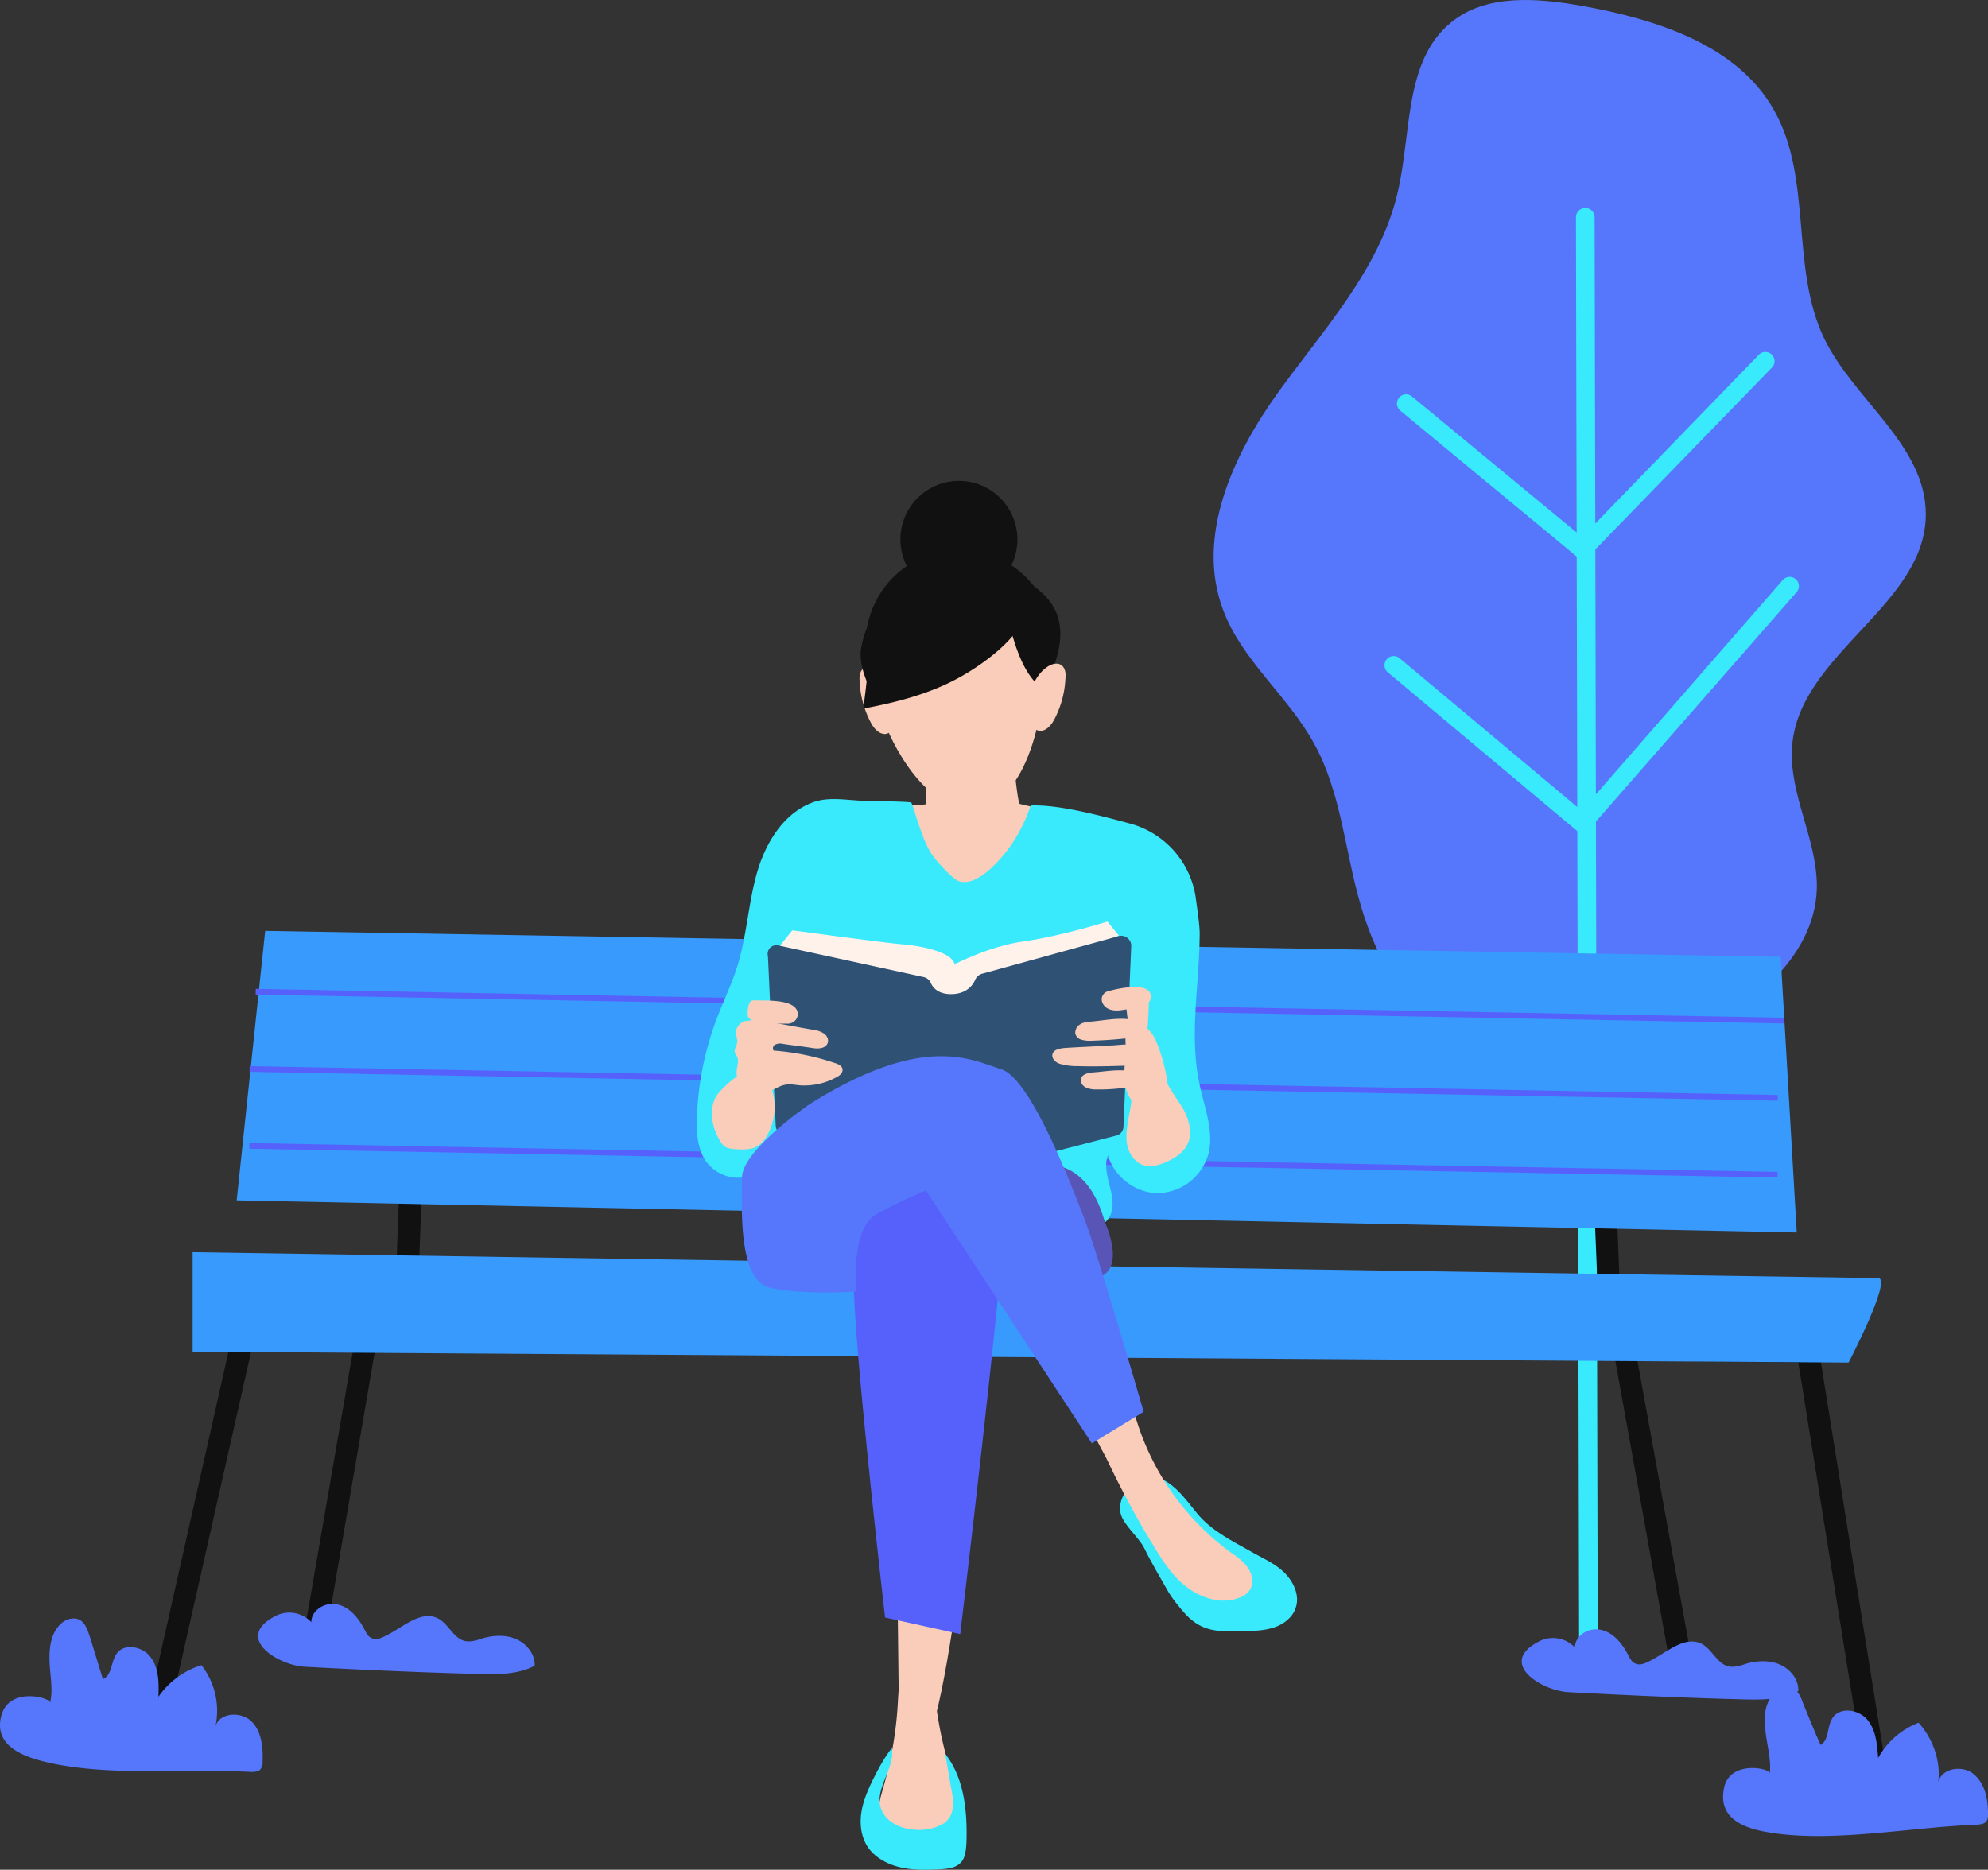 <svg xmlns="http://www.w3.org/2000/svg" viewBox="0 0 1111.625 1045.682">
  <rect x="0" y="0" width="1111.625" height="1045.682" fill="#333333" stroke="none"/>
  <defs>
    <style>
      .cls-1 {
        fill: #5677fc;
      }

      .cls-2 {
        fill: #39eafd;
      }

      .cls-3 {
        fill: #111;
      }

      .cls-4 {
        fill: #399afd;
      }

      .cls-5 {
        fill: #5661fc;
      }

      .cls-6 {
        fill: #f9cdb9;
      }

      .cls-7 {
        fill: #fef2eb;
      }

      .cls-8 {
        fill: #2f5274;
      }

      .cls-9 {
        fill: #5955b7;
      }
    </style>
  </defs>
  <g id="registration-company-bcg-1" transform="translate(-11.535 -80.664)">
    <g id="Group_1084" data-name="Group 1084" transform="translate(690.158 80.664)">
      <g id="Group_1083" data-name="Group 1083">
        <path id="Path_1370" data-name="Path 1370" class="cls-1" d="M582.767,570.553c-2.029-25.5-16.519-49.848-13.331-75.352,6.086-49.848,74.482-76.8,74.482-126.939,0-38.545-39.994-63.759-56.8-98.247-19.128-39.7-6.376-89.552-28.112-127.808-20.577-36.517-65.788-50.717-107.231-58.253C426.847,79.609,398.155,77,378.448,93.23c-26.373,21.446-22.026,62.02-29.851,95.059-9.854,42.6-41.154,76.221-66.657,111.578s-46.37,80.858-31.01,121.722c10.433,28.4,36.517,48.4,51.007,75.062,15.07,27.242,17.1,59.7,25.793,89.552,9.274,32.459,27.822,63.759,56.8,81.438C442.207,703,589.723,649.673,582.767,570.553Z" transform="translate(-245.693 -80.664)"/>
        <g id="Group_1080" data-name="Group 1080" transform="translate(202.6 116.319)">
          <path id="Path_1371" data-name="Path 1371" class="cls-2" d="M322.556,925.9a5.2,5.2,0,0,1-5.217-5.217L315.6,126.017a5.2,5.2,0,0,1,5.217-5.217h0a5.2,5.2,0,0,1,5.217,5.217l1.739,794.67a5.2,5.2,0,0,1-5.217,5.217Z" transform="translate(-315.6 -120.8)"/>
        </g>
        <g id="Group_1081" data-name="Group 1081" transform="translate(102.511 196.815)">
          <path id="Path_1372" data-name="Path 1372" class="cls-2" d="M385.211,266.022,282.906,181.4a5.14,5.14,0,1,1,6.666-7.825l95.059,78.54L483.458,150.1a5.123,5.123,0,0,1,7.245,7.245Z" transform="translate(-281.064 -148.575)"/>
        </g>
        <g id="Group_1082" data-name="Group 1082" transform="translate(95.677 322.684)">
          <path id="Path_1373" data-name="Path 1373" class="cls-2" d="M389.687,336.9l-109.26-91.581a5.14,5.14,0,1,1,6.666-7.825l101.725,85.205L501.266,193.727a5.14,5.14,0,0,1,7.825,6.666Z" transform="translate(-278.706 -192.006)"/>
        </g>
      </g>
    </g>
    <g id="Group_1091" data-name="Group 1091" transform="translate(11.535 349.617)">
      <g id="Group_1085" data-name="Group 1085" transform="translate(220.738 271.074)">
        <path id="Path_1374" data-name="Path 1374" class="cls-3" d="M440.114,484.071l-12.752-.29.29-11.593L87.7,461.175l6.956-193.306,12.752.58L100.742,449l326.91,10.723L432.289,267h333l8.984,216.781L440.114,472.768Zm.58-24.344L761.227,470.16l-7.825-190.7H445.33Z" transform="translate(-87.7 -267)"/>
      </g>
      <path id="Path_1375" data-name="Path 1375" class="cls-4" d="M73.14,260.3l847.416,14.491,8.984,154.181L57.2,411Z" transform="translate(75.144 -8.644)"/>
      <g id="Group_1086" data-name="Group 1086" transform="translate(142.951 284.1)">
        <rect id="Rectangle_40" data-name="Rectangle 40" class="cls-5" width="3.188" height="854.661" transform="translate(0 3.187) rotate(-88.918)"/>
      </g>
      <g id="Group_1087" data-name="Group 1087" transform="translate(139.526 327.299)">
        <rect id="Rectangle_41" data-name="Rectangle 41" class="cls-5" width="3.188" height="854.661" transform="translate(0 3.187) rotate(-88.919)"/>
      </g>
      <g id="Group_1088" data-name="Group 1088" transform="translate(139.407 370.307)">
        <rect id="Rectangle_42" data-name="Rectangle 42" class="cls-5" width="3.188" height="854.661" transform="translate(0 3.187) rotate(-88.919)"/>
      </g>
      <path id="Path_1376" data-name="Path 1376" class="cls-6" d="M200.679,235.346s4.347,38.545,3.188,42.023c-.29,1.159-20.867,0-20.867,0s13.042,59.992,32.169,63.469c19.417,3.188,52.746-7.535,53.616-15.07,1.159-7.535,3.768-45.211,3.768-45.211a154.012,154.012,0,0,1-16.23-3.188c-2.029-.58-6.956-63.469-6.956-63.469Z" transform="translate(313.93 -96.717)"/>
      <path id="Path_1377" data-name="Path 1377" class="cls-2" d="M239.651,235.836c-10.143-.29-20.287-2.608-29.561,1.159-16.23,6.376-26.083,23.185-30.72,39.994s-5.506,34.488-10.723,51.3c-3.188,10.143-7.825,19.707-11.593,29.561A172.549,172.549,0,0,0,146.041,413.2c-.29,8.4.29,17.1,4.927,24.055a22.656,22.656,0,0,0,13.911,8.984c11.013,2.029,21.446-4.637,31.3-10.143,18.258-11.013,38.545-20.287,59.7-20.867,22.026-.58,43.182,7.825,63.469,16.23,21.446,8.984,44.631,19.418,55.065,39.994,4.927-4.347,4.637-11.882,2.9-18.258-1.449-6.376-3.768-13.042-1.449-19.128,3.478,12.172,15.94,21.446,28.4,21.156A30.017,30.017,0,0,0,432.087,433.2c3.188-12.752-2.318-25.793-4.927-38.545-6.086-27.822,0-56.514,0-84.915,0-4.057-1.159-12.172-2.318-20.577a50.529,50.529,0,0,0-36.517-40.574c-18.258-4.927-40.284-10.723-55.644-10.143A89.506,89.506,0,0,1,320.8,261.919c-6.376,8.694-19.418,22.9-28.981,18.548-3.188-1.449-10.723-9.854-13.042-12.752-6.956-8.4-11.882-30.72-13.042-31.01C260.517,236.125,248.345,236.125,239.651,235.836Z" transform="translate(243.659 -56.923)"/>
      <path id="Path_1378" data-name="Path 1378" class="cls-3" d="M282.13,252.074a52.577,52.577,0,1,1-38.255-63.759A52.677,52.677,0,0,1,282.13,252.074Z" transform="translate(305.512 -148.223)"/>
      <path id="Path_1379" data-name="Path 1379" class="cls-3" d="M249.7,214.138a32.72,32.72,0,1,1-23.765-39.7A32.773,32.773,0,0,1,249.7,214.138Z" transform="translate(318.232 -173.466)"/>
      <path id="Path_1380" data-name="Path 1380" class="cls-7" d="M170.664,263.427s53.616,7.245,61.73,7.825,27.242,3.768,28.981,11.013c.869,0,18.548-9.854,39.125-12.752s46.37-11.013,46.37-11.013l6.376,7.825-76.8,32.459L263.4,306.03s-18.548-6.376-20-6.376-81.727-17.1-81.727-17.1l-.58-7.245Z" transform="translate(272.361 -12.06)"/>
      <path id="Path_1381" data-name="Path 1381" class="cls-6" d="M181.433,237.087c-2.029,12.172,0,24.344,3.188,36.227,2.9,10.433,24.634,56.514,54.775,49.268,29.561-6.956,37.966-67.237,33.908-87.234-4.057-19.128-22.026-44.921-44.052-44.342C206.067,191.586,185.2,215.93,181.433,237.087Z" transform="translate(309.412 -140.191)"/>
      <path id="Path_1382" data-name="Path 1382" class="cls-6" d="M185.865,210.1c-2.029-.869-4.347-1.159-6.086,0-2.318,1.739-2.608,4.637-2.318,7.535a54.45,54.45,0,0,0,6.376,23.185c1.739,3.188,4.637,6.376,8.115,6.086,3.768-.58,5.506-4.927,6.086-8.694C199.2,228.359,195.429,215.028,185.865,210.1Z" transform="translate(303.24 -105.38)"/>
      <path id="Path_1383" data-name="Path 1383" class="cls-8" d="M165.591,266.626l81.148,17.679a5.6,5.6,0,0,1,4.057,3.188c1.159,2.608,4.057,6.666,12.172,6.376s11.593-5.217,12.752-8.115a6.27,6.27,0,0,1,3.478-3.188L356,261.41a5.613,5.613,0,0,1,6.956,5.506l-4.347,101.145a5.232,5.232,0,0,1-4.057,4.927c-15.65,4.057-74.772,19.418-75.931,19.418s-89.842-16.23-110.129-20a5.207,5.207,0,0,1-4.347-4.927l-4.347-94.769A4.9,4.9,0,0,1,165.591,266.626Z" transform="translate(269.609 -6.855)"/>
      <path id="Path_1384" data-name="Path 1384" class="cls-3" d="M232.3,252.71c-16.519,9.274-35.357,14.2-54.2,17.679.869-6.666,1.739-13.331,2.319-20,1.159-9.274,2.319-19.128,7.245-27.242a53.914,53.914,0,0,1,10.723-12.172c10.143-8.694,22.316-20.577,35.647-21.446,11.3-.869,35.647,10.433,34.778,25.214C267.942,229.815,243.888,246.334,232.3,252.71Z" transform="translate(304.63 -143.063)"/>
      <path id="Path_1385" data-name="Path 1385" class="cls-6" d="M160.147,273.7a5.65,5.65,0,0,0-2.319.29,3.983,3.983,0,0,0-1.449,2.318,14.357,14.357,0,0,0-.58,4.927,3.123,3.123,0,0,0,.58,2.318,6.063,6.063,0,0,0,1.739,1.159c6.086,2.318,12.752,2.029,19.418,2.029a5.732,5.732,0,0,0,3.188-.58,5.283,5.283,0,0,0,2.9-6.086C181.593,272.831,165.654,273.99,160.147,273.7Z" transform="translate(262.301 16.791)"/>
      <path id="Path_1386" data-name="Path 1386" class="cls-6" d="M152.412,300.661c-2.9,3.478-3.768,8.4-3.478,13.042a30.279,30.279,0,0,0,4.347,13.042,10.091,10.091,0,0,0,3.188,3.768c1.449.869,2.9.869,4.347,1.159,4.057.29,8.4.58,12.172-.869,3.768-1.739,6.086-4.927,7.825-8.694a32.937,32.937,0,0,0-1.449-30.72,10.852,10.852,0,0,0-3.478-3.768C169.221,284.142,156.18,295.734,152.412,300.661Z" transform="translate(249.169 41.997)"/>
      <path id="Path_1387" data-name="Path 1387" class="cls-6" d="M158.828,278.3c-2.9,1.159-5.217,4.057-4.927,7.245a20.3,20.3,0,0,1,.869,4.057c0,2.029-1.739,4.057-1.449,6.086.29,1.159,1.159,2.029,1.449,2.9.869,2.029,0,4.347-.29,6.666a12.137,12.137,0,0,0,14.781,13.621c4.347-.869,7.825-4.057,12.172-4.927,2.608-.58,5.217,0,8.115.29a37.483,37.483,0,0,0,20.867-4.637c1.739-.869,3.188-2.318,3.188-4.057,0-2.029-2.319-3.188-4.347-3.768a137.915,137.915,0,0,0-34.2-6.956,2.325,2.325,0,0,1,1.159-3.478,6.368,6.368,0,0,1,4.057-.29c5.506.869,11.013,1.449,16.519,2.318,3.188.58,7.245.29,8.4-2.608.869-2.029-.29-4.347-2.029-5.506a13.891,13.891,0,0,0-5.8-2.029c-6.956-1.159-14.2-2.608-21.156-3.768-2.9-.58-5.8-1.449-8.4-2.029C164.334,277.141,161.726,278.3,158.828,278.3Z" transform="translate(257.534 23.784)"/>
      <path id="Path_1388" data-name="Path 1388" class="cls-6" d="M229.323,273.058c-1.739.29-3.478.869-4.347,2.318-2.029,2.608-.29,6.376,2.608,7.825s6.086,1.159,9.274.58a52.193,52.193,0,0,0,9.274-1.739c2.608-.869,5.506-2.608,5.506-5.217C251.928,267.841,233.67,271.9,229.323,273.058Z" transform="translate(391.938 11.927)"/>
      <path id="Path_1389" data-name="Path 1389" class="cls-2" d="M253.915,428.619c2.319,4.347,7.245,10.433,10.723,14.2,9.854,10.143,18.838,9.274,33.039,8.984,5.506,0,11.013-.29,16.23-2.029s10.143-5.506,11.882-10.723c2.608-6.955-1.159-15.07-6.666-20.287S306.371,410.651,300,406.883c-10.433-5.8-21.736-11.593-29.271-20.867-6.376-7.825-14.491-19.418-24.344-20.287-10.723-.87-21.156,11.013-18.258,20.867,1.739,6.086,10.143,13.042,13.042,18.838C244.931,413.259,249.857,421.374,253.915,428.619Z" transform="translate(398.646 191.391)"/>
      <g id="Group_1089" data-name="Group 1089" transform="translate(169.73 455.106)">
        <path id="Path_1390" data-name="Path 1390" class="cls-3" d="M836.078,547.57,801.59,356.293,113.282,342.962,82.272,523.806,70.1,521.777,103.139,330.5l708.595,13.621L848.25,545.252Z" transform="translate(-70.1 -330.5)"/>
      </g>
      <g id="Group_1090" data-name="Group 1090" transform="translate(79.019 470.466)">
        <path id="Path_1391" data-name="Path 1391" class="cls-3" d="M1005.909,610.254,965.335,358.406,101.11,348.262,50.682,571.709,38.8,568.81,91.256,335.8l884.8,10.433,42.023,262.281Z" transform="translate(-38.8 -335.8)"/>
      </g>
      <path id="Path_1392" data-name="Path 1392" class="cls-6" d="M228.009,278.815c-2.029.29-4.347.29-6.086,1.449a5.519,5.519,0,0,0-2.9,5.217,4.714,4.714,0,0,0,3.478,3.478,16.047,16.047,0,0,0,5.217.58,257.564,257.564,0,0,0,25.793-2.029c1.449-.29,3.188-.58,4.347-1.739,3.768-4.637-4.637-7.825-7.825-8.115C242.789,276.5,234.964,278.235,228.009,278.815Z" transform="translate(382.239 23.559)"/>
      <path id="Path_1393" data-name="Path 1393" class="cls-4" d="M48.7,322.3v55.644l925.955,6.086s24.634-47.24,16.519-47.24C982.77,336.791,48.7,322.3,48.7,322.3Z" transform="translate(59.01 109.041)"/>
      <path id="Path_1394" data-name="Path 1394" class="cls-6" d="M221.319,284.183c-2.608.29-6.086.869-6.666,3.478s2.029,4.927,4.637,5.506a34.613,34.613,0,0,0,9.564,1.159c9.274.29,18.838,0,28.112-.29a16.874,16.874,0,0,0,5.506-.869,5.374,5.374,0,0,0,3.768-4.057c1.739-9.564-14.2-6.376-18.548-6.376C238.708,283.314,230.014,283.6,221.319,284.183Z" transform="translate(373.858 32.971)"/>
      <path id="Path_1395" data-name="Path 1395" class="cls-6" d="M230.105,318.5c-.869,4.927-1.739,10.143-.869,15.07s4.057,9.854,8.984,11.593c4.057,1.159,8.115.29,12.172-1.449,5.506-2.318,11.013-5.8,13.042-11.3,2.319-5.8.29-12.752-2.608-18.258-3.188-5.506-7.245-10.433-9.854-16.23-1.739-3.478-2.608-7.245-5.217-10.143s-7.245-4.347-10.143-2.029c-2.029,1.739-2.608,4.637-2.608,7.535A149.418,149.418,0,0,1,230.105,318.5Z" transform="translate(401.009 37.488)"/>
      <path id="Path_1396" data-name="Path 1396" class="cls-6" d="M227.141,288.352c-2.9.29-6.086.869-6.956,3.478-.58,2.029.869,4.057,2.608,4.927a12.976,12.976,0,0,0,5.8,1.159,107.534,107.534,0,0,0,19.417-1.449c1.739-.29,3.768-.869,4.637-2.318a4.129,4.129,0,0,0-1.449-4.927C245.689,285.454,233.227,288.062,227.141,288.352Z" transform="translate(384.266 42.423)"/>
      <path id="Path_1397" data-name="Path 1397" class="cls-9" d="M276.749,342.694s12.172,25.5-3.478,31.01c-15.94,5.506-41.443-15.36-41.443-15.36S195.6,308.207,197.34,307.337s17.1-4.637,17.1-4.637l29.851,8.115S267.185,307.337,276.749,342.694Z" transform="translate(341.034 71.837)"/>
      <path id="Path_1398" data-name="Path 1398" class="cls-6" d="M184.7,391.306l.87,75.641s4.927,12.172,13.621,9.564c8.694-2.318,20-90.712,20-90.712Z" transform="translate(317.157 229.573)"/>
      <path id="Path_1399" data-name="Path 1399" class="cls-5" d="M184.513,325.571s-9.564,18.548-8.115,60.861c1.739,45.5,17.389,181.134,17.389,181.134l42.023,9.274s24.055-200.551,24.055-227.214C260.154,322.963,242.186,269.057,184.513,325.571Z" transform="translate(301.115 68.094)"/>
      <path id="Path_1400" data-name="Path 1400" class="cls-6" d="M256.591,433.9c5.217,8.694,11.013,17.679,19.128,23.765s19.418,9.564,28.981,5.8a11.793,11.793,0,0,0,5.8-4.057c2.608-3.768,1.739-8.984-.869-12.752s-6.376-6.376-10.143-8.984a144.332,144.332,0,0,1-51.877-72.743c-1.159-3.478-2.029-7.245-4.347-10.143-2.029-2.9-5.8-5.506-9.564-4.927a11.028,11.028,0,0,0-4.927,2.318c-13.911,10.723-2.608,23.765,2.9,35.647A501.3,501.3,0,0,0,256.591,433.9Z" transform="translate(388.145 161.186)"/>
      <path id="Path_1401" data-name="Path 1401" class="cls-6" d="M241.606,281.106a22.865,22.865,0,0,1,5.217,8.4,90.255,90.255,0,0,1,6.086,24.634,15.454,15.454,0,0,1-.58,7.245c-1.739,4.347-7.245,6.666-11.882,5.506s-8.115-5.217-10.143-9.564c-1.739-4.347-2.029-9.274-1.739-14.2.29-4.637.869-9.564.58-14.2,0-2.029-.29-4.057.29-5.8C230.883,276.469,237.838,277.339,241.606,281.106Z" transform="translate(400.232 25.325)"/>
      <path id="Path_1402" data-name="Path 1402" class="cls-1" d="M192.748,311.186s-37.966,25.793-37.966,41.154-2.608,57.963,15.94,61.73c19.418,4.057,47.819,2.029,47.819,2.029s-3.188-35.068,11.3-43.182a251.876,251.876,0,0,1,27.822-13.331l92.74,141.429,28.981-17.679s-26.083-89.842-33.329-108.39-29.851-78.25-46.37-83.177C283.17,286.552,256.507,271.191,192.748,311.186Z" transform="translate(260.131 37.268)"/>
      <path id="Path_1403" data-name="Path 1403" class="cls-6" d="M230.478,288.24a9.657,9.657,0,0,0,7.245,6.086c.58,0,1.159.29,1.739,0,1.159-.58,1.449-2.318,1.739-3.768.29-5.217.58-10.143.58-15.36v-1.159c-.29-1.159-2.029-1.739-3.478-1.739-2.608,0-8.984,1.739-9.564,4.927-.29,1.159.58,3.188.58,4.637C229.608,283.892,229.608,286.211,230.478,288.24Z" transform="translate(400.637 14.134)"/>
      <path id="Path_1404" data-name="Path 1404" class="cls-3" d="M213.874,231.6c3.188,9.274,7.535,18.548,15.36,24.344,3.768-7.245,7.245-14.491,8.694-22.605,1.739-7.825,1.159-16.519-2.9-23.475a30.266,30.266,0,0,0-6.666-8.115,50.744,50.744,0,0,0-13.911-9.274c-9.854-4.347-11.882,6.086-9.274,13.042C208.947,213.919,210.976,222.9,213.874,231.6Z" transform="translate(354.06 -139.339)"/>
      <path id="Path_1405" data-name="Path 1405" class="cls-3" d="M179.658,228.272c-1.159,4.057-2.319,8.115-2.029,12.172.29,6.376,2.608,12.172,5.217,18.258,1.159,2.9,2.9,6.086,5.8,6.376,1.739.29,3.478-.58,4.927-1.449a91.276,91.276,0,0,0,26.373-21.736c6.956-8.4,12.752-18.548,12.752-29.271,0-14.491-11.3-28.981-25.214-19.707C194.439,201.319,184.3,213.781,179.658,228.272Z" transform="translate(303.651 -142.099)"/>
      <path id="Path_1406" data-name="Path 1406" class="cls-6" d="M222.359,209.5c2.029-.869,4.347-1.159,6.086,0,2.318,1.739,2.608,4.637,2.318,7.535a54.45,54.45,0,0,1-6.376,23.185c-1.739,3.188-4.637,6.376-8.115,6.086-3.768-.58-5.506-4.927-6.086-8.694C208.738,228.049,212.8,214.428,222.359,209.5Z" transform="translate(364.993 -106.519)"/>
      <path id="Path_1407" data-name="Path 1407" class="cls-6" d="M184.2,471.154c-1.739,6.376-4.057,13.042-2.9,19.418.58,2.9,1.739,5.8,4.347,7.245a18.927,18.927,0,0,0,5.8,1.449c3.768.29,7.245.58,11.013.869,6.086.58,13.042.869,17.968-2.9,4.347-3.478,6.086-9.274,5.8-14.491-.29-5.506-2.029-10.723-3.768-15.94a224.047,224.047,0,0,1-9.564-43.472c-.869-6.086-1.449-12.752-5.506-17.389-14.2-15.94-14.781,9.854-15.36,17.1A208.467,208.467,0,0,1,184.2,471.154Z" transform="translate(310.12 258.115)"/>
      <path id="Path_1408" data-name="Path 1408" class="cls-2" d="M221.377,461.472a11.593,11.593,0,0,0,5.217-3.767c3.478-4.347,2.9-10.723,1.739-16.52l-3.478-20c10.723,13.621,12.462,32.459,11.882,49.848-.29,4.057-.58,8.694-3.478,11.3-2.9,2.9-7.535,3.188-11.593,3.478-7.245.29-14.781.58-22.026-1.159s-14.2-5.506-18.258-11.593c-3.478-5.506-4.347-12.172-3.478-18.548s3.478-12.462,6.086-17.968c3.188-6.376,6.666-13.042,11.013-18.548,2.029,11.3-9.854,22.605-6.086,33.618C193.265,464.08,211.524,466.109,221.377,461.472Z" transform="translate(303.665 290.693)"/>
      <path id="Path_1409" data-name="Path 1409" class="cls-1" d="M39.546,440.273c1.739-7.535,0-15.36-.29-22.9s.58-16.23,6.376-21.446c2.608-2.608,6.956-3.768,10.143-2.318s4.637,5.506,5.8,8.984c2.608,8.115,4.927,16.23,7.535,24.344,5.217-2.318,4.347-9.854,7.825-14.491,4.637-6.086,15.07-3.478,19.128,2.608,4.347,6.086,4.347,14.2,4.057,21.736a45.8,45.8,0,0,1,24.055-17.679,41.378,41.378,0,0,1,7.825,34.2c2.319-7.825,14.2-8.4,20-2.9s6.666,14.491,6.376,22.605a6.383,6.383,0,0,1-1.449,4.637c-1.449,1.159-3.478,1.159-5.217,1.159-36.517-2.029-83.466,3.188-118.824-6.666C21,468.675,8.246,462.3,12.3,447.229,16.941,430.42,41,437.665,39.546,440.273Z" transform="translate(-11.535 243.206)"/>
      <path id="Path_1410" data-name="Path 1410" class="cls-1" d="M370.114,454.536c.869-7.535-1.449-15.36-2.318-22.9-1.159-7.535-.869-16.229,4.637-21.736,2.608-2.608,6.376-4.637,9.854-3.188,3.478,1.159,5.217,4.927,6.376,8.4,3.188,7.825,6.376,15.65,9.854,23.475,4.927-2.9,3.478-10.433,6.666-15.07,4.057-6.376,14.491-4.927,19.418.869s5.506,13.911,6.086,21.446a44.263,44.263,0,0,1,22.605-19.707c8.115,8.984,12.462,21.446,11.013,33.329,1.739-7.825,13.331-9.854,19.707-4.637s8.115,13.911,8.115,22.026c0,1.739,0,3.478-1.159,4.637-1.159,1.449-3.188,1.449-5.217,1.739-36.517,1.159-82.887,10.723-118.824,3.767-12.172-2.318-25.214-7.825-22.605-23.185C346.639,446.421,370.983,451.638,370.114,454.536Z" transform="translate(619.5 268.358)"/>
      <path id="Path_1411" data-name="Path 1411" class="cls-1" d="M71.667,396.626a16.8,16.8,0,0,1,19.418,3.768c0-6.956,8.115-11.593,14.781-9.854,6.666,1.449,11.593,7.535,14.781,13.621,1.159,2.029,2.029,4.347,4.347,5.217,2.029.869,4.057.29,6.086-.58,10.433-4.637,20.867-15.65,31.01-10.433,5.8,3.188,8.4,10.723,14.491,12.462,3.478.869,6.956-.29,10.433-1.449,6.086-1.739,13.042-2.029,18.838.58s10.433,8.4,10.143,14.781c-9.274,4.927-20.577,4.927-31.01,4.637-32.749-.869-65.208-2.318-97.667-4.057C72.247,424.448,47.033,408.8,71.667,396.626Z" transform="translate(82.993 237.874)"/>
      <path id="Path_1412" data-name="Path 1412" class="cls-1" d="M315.467,401.526a16.805,16.805,0,0,1,19.418,3.767c0-6.955,8.115-11.593,14.781-9.854,6.666,1.449,11.593,7.535,14.781,13.621,1.159,2.029,2.029,4.347,4.347,5.217,2.029.869,4.057.29,6.086-.58,10.433-4.637,20.867-15.65,31.01-10.433,5.8,3.188,8.4,10.723,14.491,12.462,3.478.87,6.956-.29,10.433-1.449,6.086-1.739,13.042-2.029,18.838.58s10.433,8.4,10.143,14.781c-9.274,4.927-20.577,4.927-31.01,4.637-32.749-.869-65.208-2.318-97.667-4.057C316.047,429.348,290.833,413.7,315.467,401.526Z" transform="translate(545.76 247.175)"/>
    </g>
  </g>
</svg>
